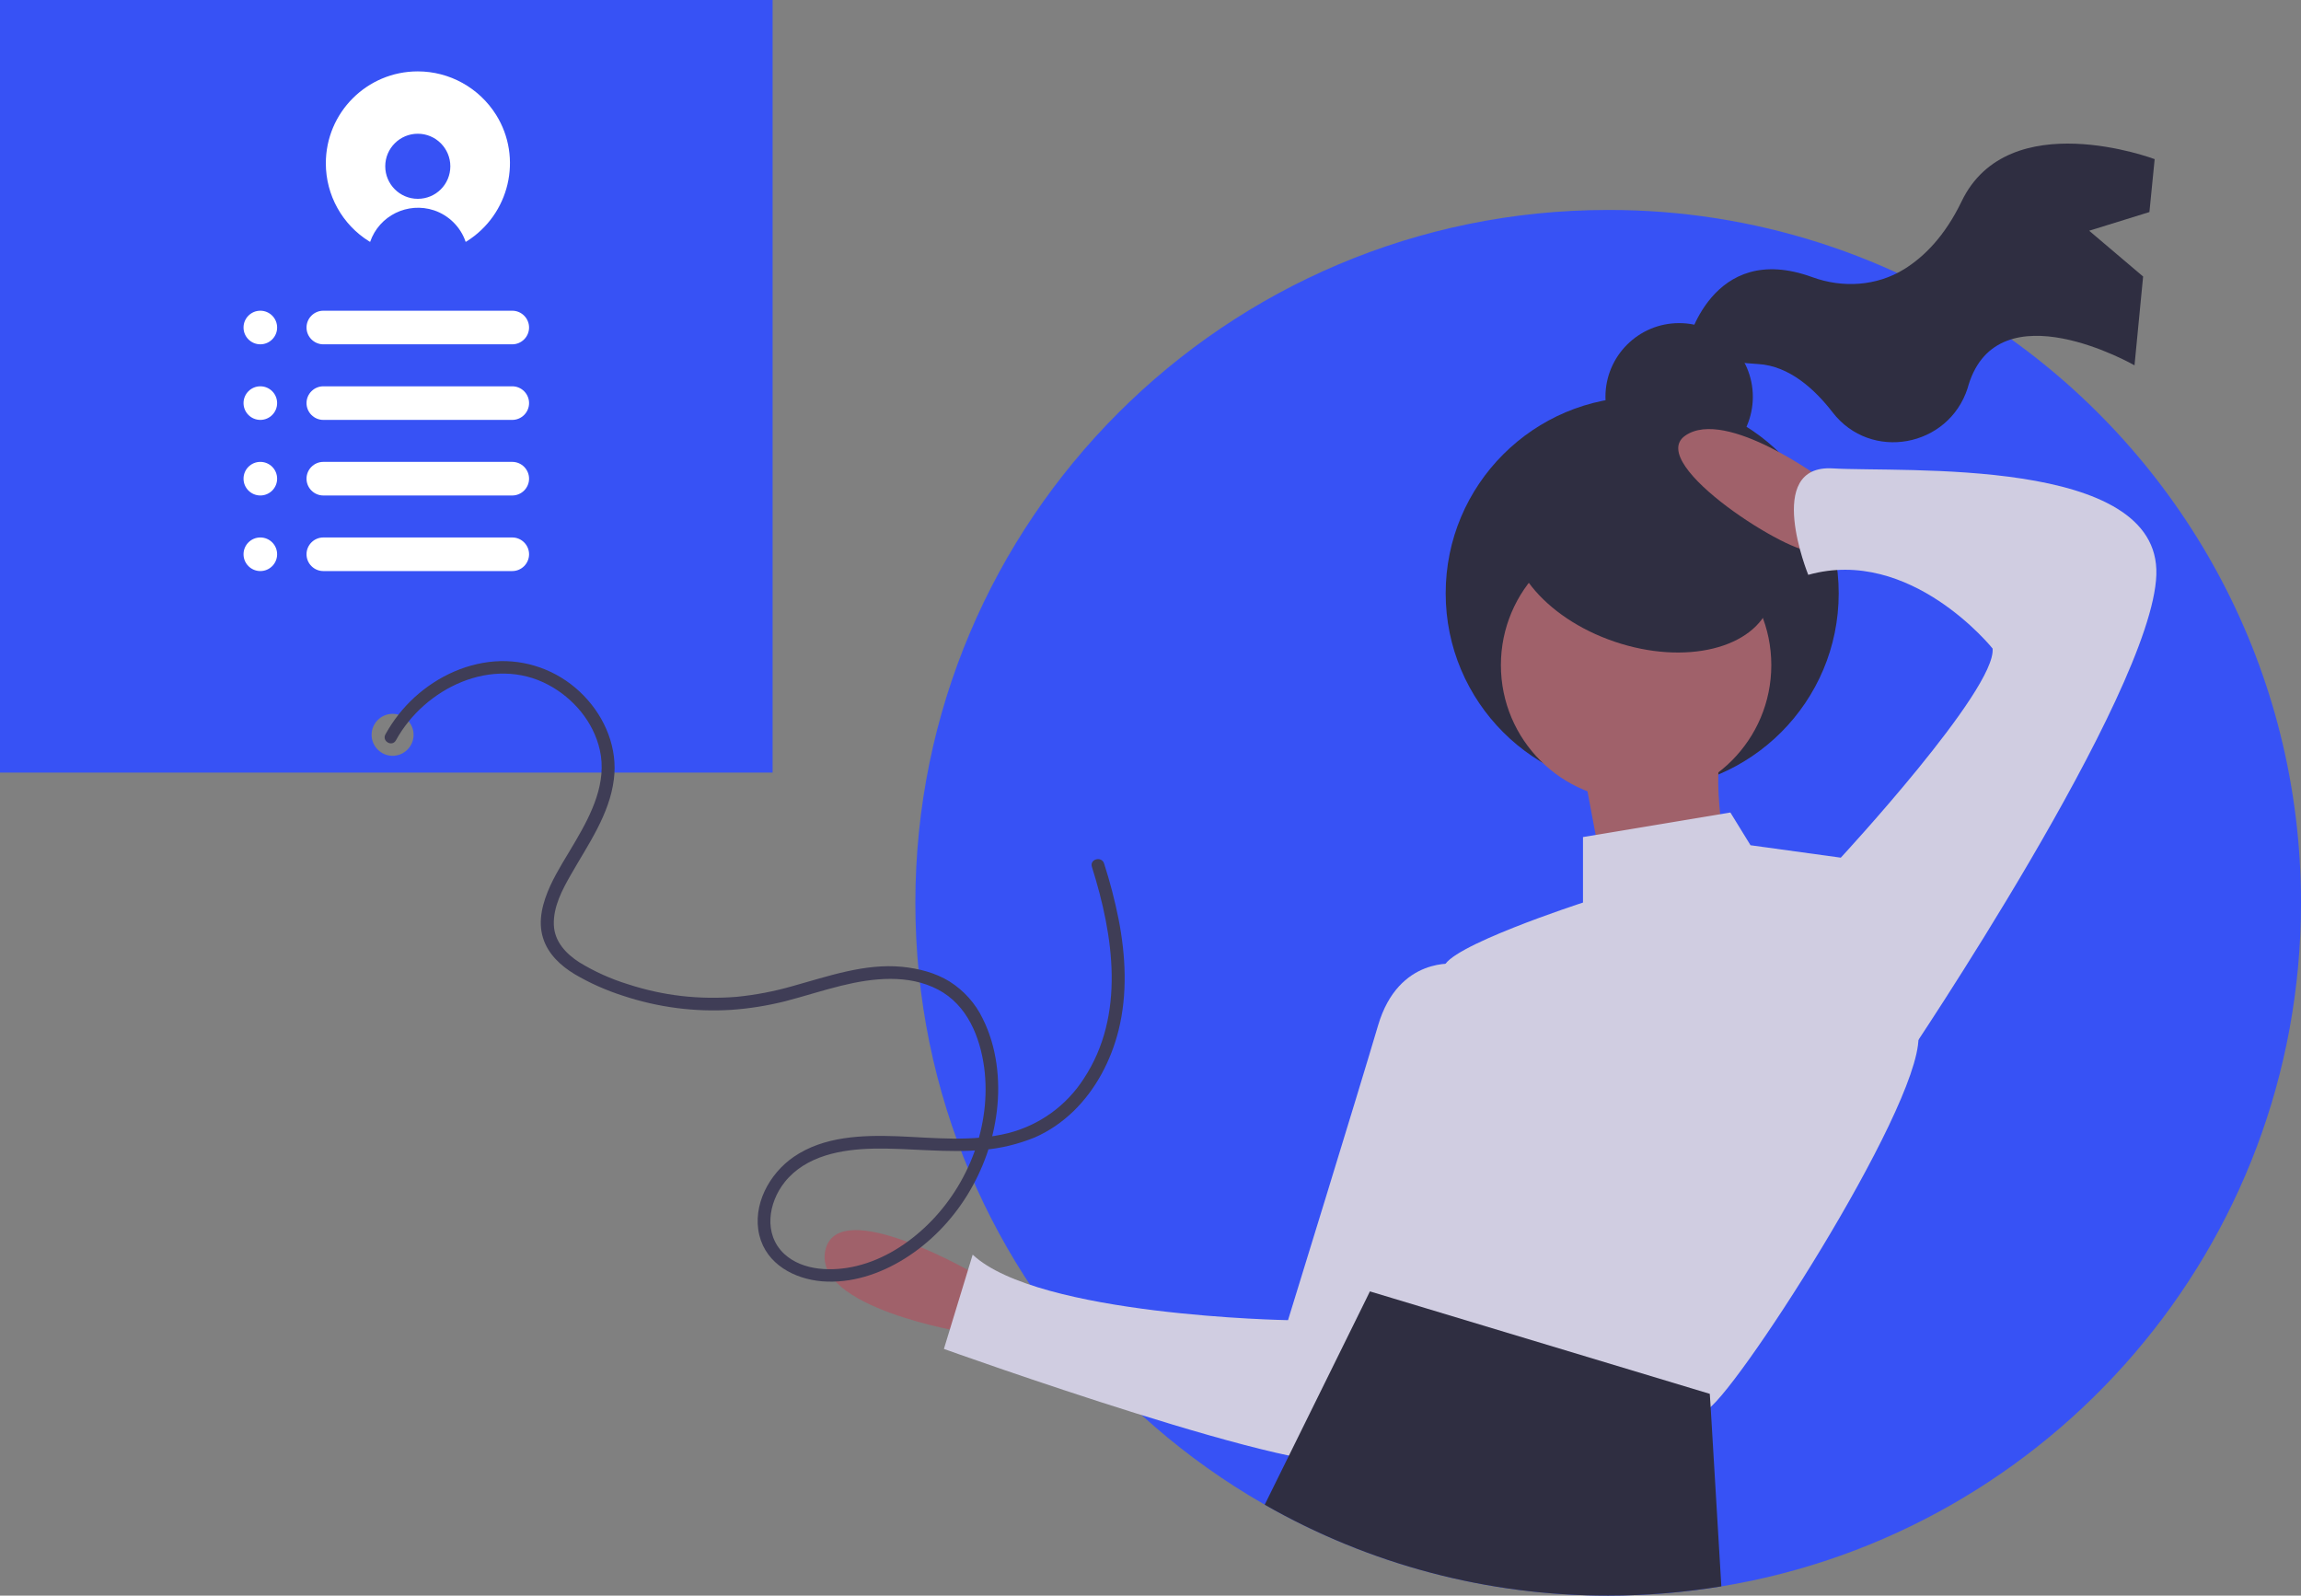 <?xml version="1.0" encoding="utf-8"?>
<!-- Generator: Adobe Illustrator 24.1.1, SVG Export Plug-In . SVG Version: 6.00 Build 0)  -->
<svg version="1.1" id="b41acc08-8e22-4855-9573-a5b5d021adc0"
	 xmlns="http://www.w3.org/2000/svg" xmlns:xlink="http://www.w3.org/1999/xlink" x="0px" y="0px" viewBox="0 0 1096 760"
	 style="enable-background:new 0 0 1096 760;" xml:space="preserve">
<rect x="0" y="0" width="1096" height="760" fill="#808080" stroke="none"/>
<style type="text/css">
	.st0{fill:#3752F5;}
	.st1{fill:#2F2E41;}
	.st2{fill:#A0616A;}
	.st3{fill:#D0CDE1;}
	.st4{fill:#3F3D56;}
	.st5{fill:#FFFFFF;}
</style>
<path class="st0" d="M0,0v368h368V0H0z M187,360c-5.5,0-10-4.5-10-10s4.5-10,10-10s10,4.5,10,10S192.5,360,187,360z"/>
<path class="st0" d="M1096,430c0,163.9-119.5,299.9-276.1,325.6c-17.8,2.9-35.8,4.4-53.9,4.4c-182.2,0-330-147.6-330-329.9
	c0,0,0-0.1,0-0.1c0-182.3,147.8-330,330-330c68.9-0.1,136,21.4,192,61.6C1041.6,221.5,1096,319.4,1096,430z"/>
<path class="st1" d="M995.1,109.9l28.7-8.9l2.5-25.2c0,0-69.7-26.3-92,20.2c-7.9,16.4-17.8,26.3-27.3,32.2
	c-13.1,8.1-29.3,9.1-43.8,3.8c-48.3-17.6-59.7,32.5-59.7,32.5s4.2,7.1,34,8.9c14.8,0.9,26.9,12,35.4,23
	c18.1,23.5,55.2,16.7,64.3-11.5c0.1-0.5,0.3-0.9,0.4-1.4c14.2-46.7,79.1-9.5,79.1-9.5l4.1-42.3L995.1,109.9z"/>
<circle class="st1" cx="799.8" cy="189" r="35.1"/>
<circle class="st1" cx="782.2" cy="282.6" r="93.6"/>
<circle class="st2" cx="779.3" cy="316.8" r="64.4"/>
<path class="st2" d="M754,365.5l11.7,62.4l58.5-7.8c0,0-9.8-48.8-3.9-62.4L754,365.5z"/>
<path class="st2" d="M465.3,607.3c0,0-66.3-39-72.2-11.7s66.3,39,66.3,39L465.3,607.3z"/>
<path class="st2" d="M869,229c0,0-46.8-35.1-66.3-21.5s52.7,58.5,60.5,54.6S869,229,869,229z"/>
<path class="st3" d="M824.2,387L754,398.7v31.2c0,0-66.3,21.5-66.3,31.2s-17.6,46.8-17.6,46.8s-42.9,31.2-7.8,68.3
	c0,0,13.7,21.5,3.9,23.4s-31.2,7.8-21.5,15.6s156,60.5,167.7,56.6s101.4-142.4,101.4-177.5s-37.1-85.8-37.1-85.8l-42.9-5.9
	L824.2,387z"/>
<path class="st3" d="M693.5,459.1c0,0-27.3-3.9-37.1,29.3s-42.9,140.4-42.9,140.4s-119-2-150.2-31.2l-13.7,44.9
	c0,0,179.4,64.4,195,52.7s83.9-200.9,83.9-200.9L693.5,459.1z"/>
<path class="st3" d="M871,414.3l5.9-5.9c0,0,74.1-80,72.2-99.5c0,0-39-48.8-87.8-35.1c0,0-21.5-52.7,11.7-50.7s156-5.9,154.1,50.7
	S908,504,908,504L871,414.3z"/>
<path class="st1" d="M819.9,755.6c-17.8,2.9-35.8,4.4-53.9,4.4c-57.4,0.1-113.8-14.8-163.6-43.3l11.6-23.5l36.9-74.8l1.6-3.3
	l26.9,8.1l135,40.7l0.4,6.2L819.9,755.6z"/>
<ellipse transform="matrix(0.322 -0.947 0.947 0.322 277.459 921.548)" class="st1" cx="782.2" cy="267" rx="41" ry="64.4"/>
<path class="st4" d="M188.6,352.6c13.6-24.8,46-40.6,72.6-26.4c12,6.4,21.5,17.7,24.5,31c3.5,15.5-3.9,30.3-11.5,43.3
	c-4.1,7.1-8.7,14-12.1,21.4c-3.5,7.7-6.1,16.6-3.4,25c2.4,7.6,8.4,13.1,15,17.1c7.3,4.3,15,7.7,23.1,10.3
	c16.6,5.5,34.1,7.8,51.5,6.7c8.7-0.6,17.3-2,25.7-4.1c8.9-2.3,17.7-5.2,26.7-7.4c15-3.7,32-5.6,46.2,1.9
	c13.8,7.3,19.9,22.4,21.9,37.2c3.5,27.2-7.3,55.5-26.8,74.6c-9.4,9.2-21.1,16.7-34,19.8c-11.2,2.7-25.6,2.5-34.5-5.8
	c-9.9-9.3-7.6-24.3,0.3-34.2c10.1-12.6,27.1-15.6,42.4-15.9c17.3-0.3,34.6,2.2,52,0.6c8.5-0.7,16.7-2.7,24.6-5.9
	c6.9-3,13.1-7.3,18.5-12.5c10.7-10.4,17.9-24.2,21.5-38.6c4.3-17.3,3.4-35.5,0-52.9c-1.8-9-4.1-17.8-6.9-26.5
	c-1.2-3.7-7-2.1-5.8,1.6c10.3,32.7,16.1,70.6-3.9,100.9c-8.3,12.9-21.1,22.1-35.9,25.9c-17.3,4.3-35.4,2.2-52.9,1.5
	c-16.7-0.6-35,0-49.3,9.8c-11.7,8-19.9,23.1-16.4,37.4c3.4,13.8,16.7,20.8,29.9,21.9c13.9,1.1,27.6-3.5,39.3-10.8
	c24.3-15.2,40.5-41.9,43.9-70.2c1.8-14.8,0-30.7-6.7-44.1c-3.5-7.3-9-13.4-15.8-17.7c-6.8-4.2-14.7-6.2-22.6-7
	c-17.9-1.7-35.2,4.5-52.2,9.2c-8.7,2.5-17.6,4.2-26.6,5.1c-8.7,0.7-17.6,0.6-26.3-0.4c-8.7-1-17.2-2.9-25.5-5.6
	c-8.1-2.5-15.9-6-23.1-10.4c-6.4-4.1-11.9-9.9-12.2-17.9c-0.3-8.6,4-16.7,8.2-24c8.2-14.4,18.3-28.5,20.4-45.3
	c1.9-14.7-4.1-29.3-14.3-39.8c-10.4-10.8-24.8-16.8-39.7-16.5c-15.2,0.4-29.7,7-40.9,17.2c-5.5,5-10.2,11-13.8,17.5
	C181.6,352.9,186.7,356,188.6,352.6L188.6,352.6z"/>
<path class="st5" d="M199,34c-24.2,0-43.8,19.6-43.8,43.8c0,15.1,7.8,29.2,20.7,37.2c0.1,0.1,0.3,0.1,0.4,0.2
	c4.3-12.5,17.9-19.2,30.5-15c7,2.4,12.6,7.9,15,15c0.1-0.1,0.3-0.1,0.4-0.2c20.5-12.8,26.9-39.8,14.1-60.3
	C228.2,41.8,214.1,34,199,34z M199,94.7c-8.6,0-15.5-7-15.5-15.5c0-8.6,7-15.5,15.5-15.5c8.6,0,15.5,7,15.5,15.5c0,0,0,0,0,0
	C214.5,87.8,207.6,94.7,199,94.7z"/>
<circle class="st5" cx="124" cy="156" r="8"/>
<circle class="st5" cx="124" cy="192" r="8"/>
<circle class="st5" cx="124" cy="228" r="8"/>
<circle class="st5" cx="124" cy="264" r="8"/>
<path class="st5" d="M154,220h90c4.4,0,8,3.6,8,8v0c0,4.4-3.6,8-8,8h-90c-4.4,0-8-3.6-8-8v0C146,223.6,149.6,220,154,220z"/>
<path class="st5" d="M154,256h90c4.4,0,8,3.6,8,8l0,0c0,4.4-3.6,8-8,8h-90c-4.4,0-8-3.6-8-8l0,0C146,259.6,149.6,256,154,256z"/>
<path class="st5" d="M154,184h90c4.4,0,8,3.6,8,8v0c0,4.4-3.6,8-8,8h-90c-4.4,0-8-3.6-8-8v0C146,187.6,149.6,184,154,184z"/>
<path class="st5" d="M154,148h90c4.4,0,8,3.6,8,8v0c0,4.4-3.6,8-8,8h-90c-4.4,0-8-3.6-8-8v0C146,151.6,149.6,148,154,148z"/>
</svg>
